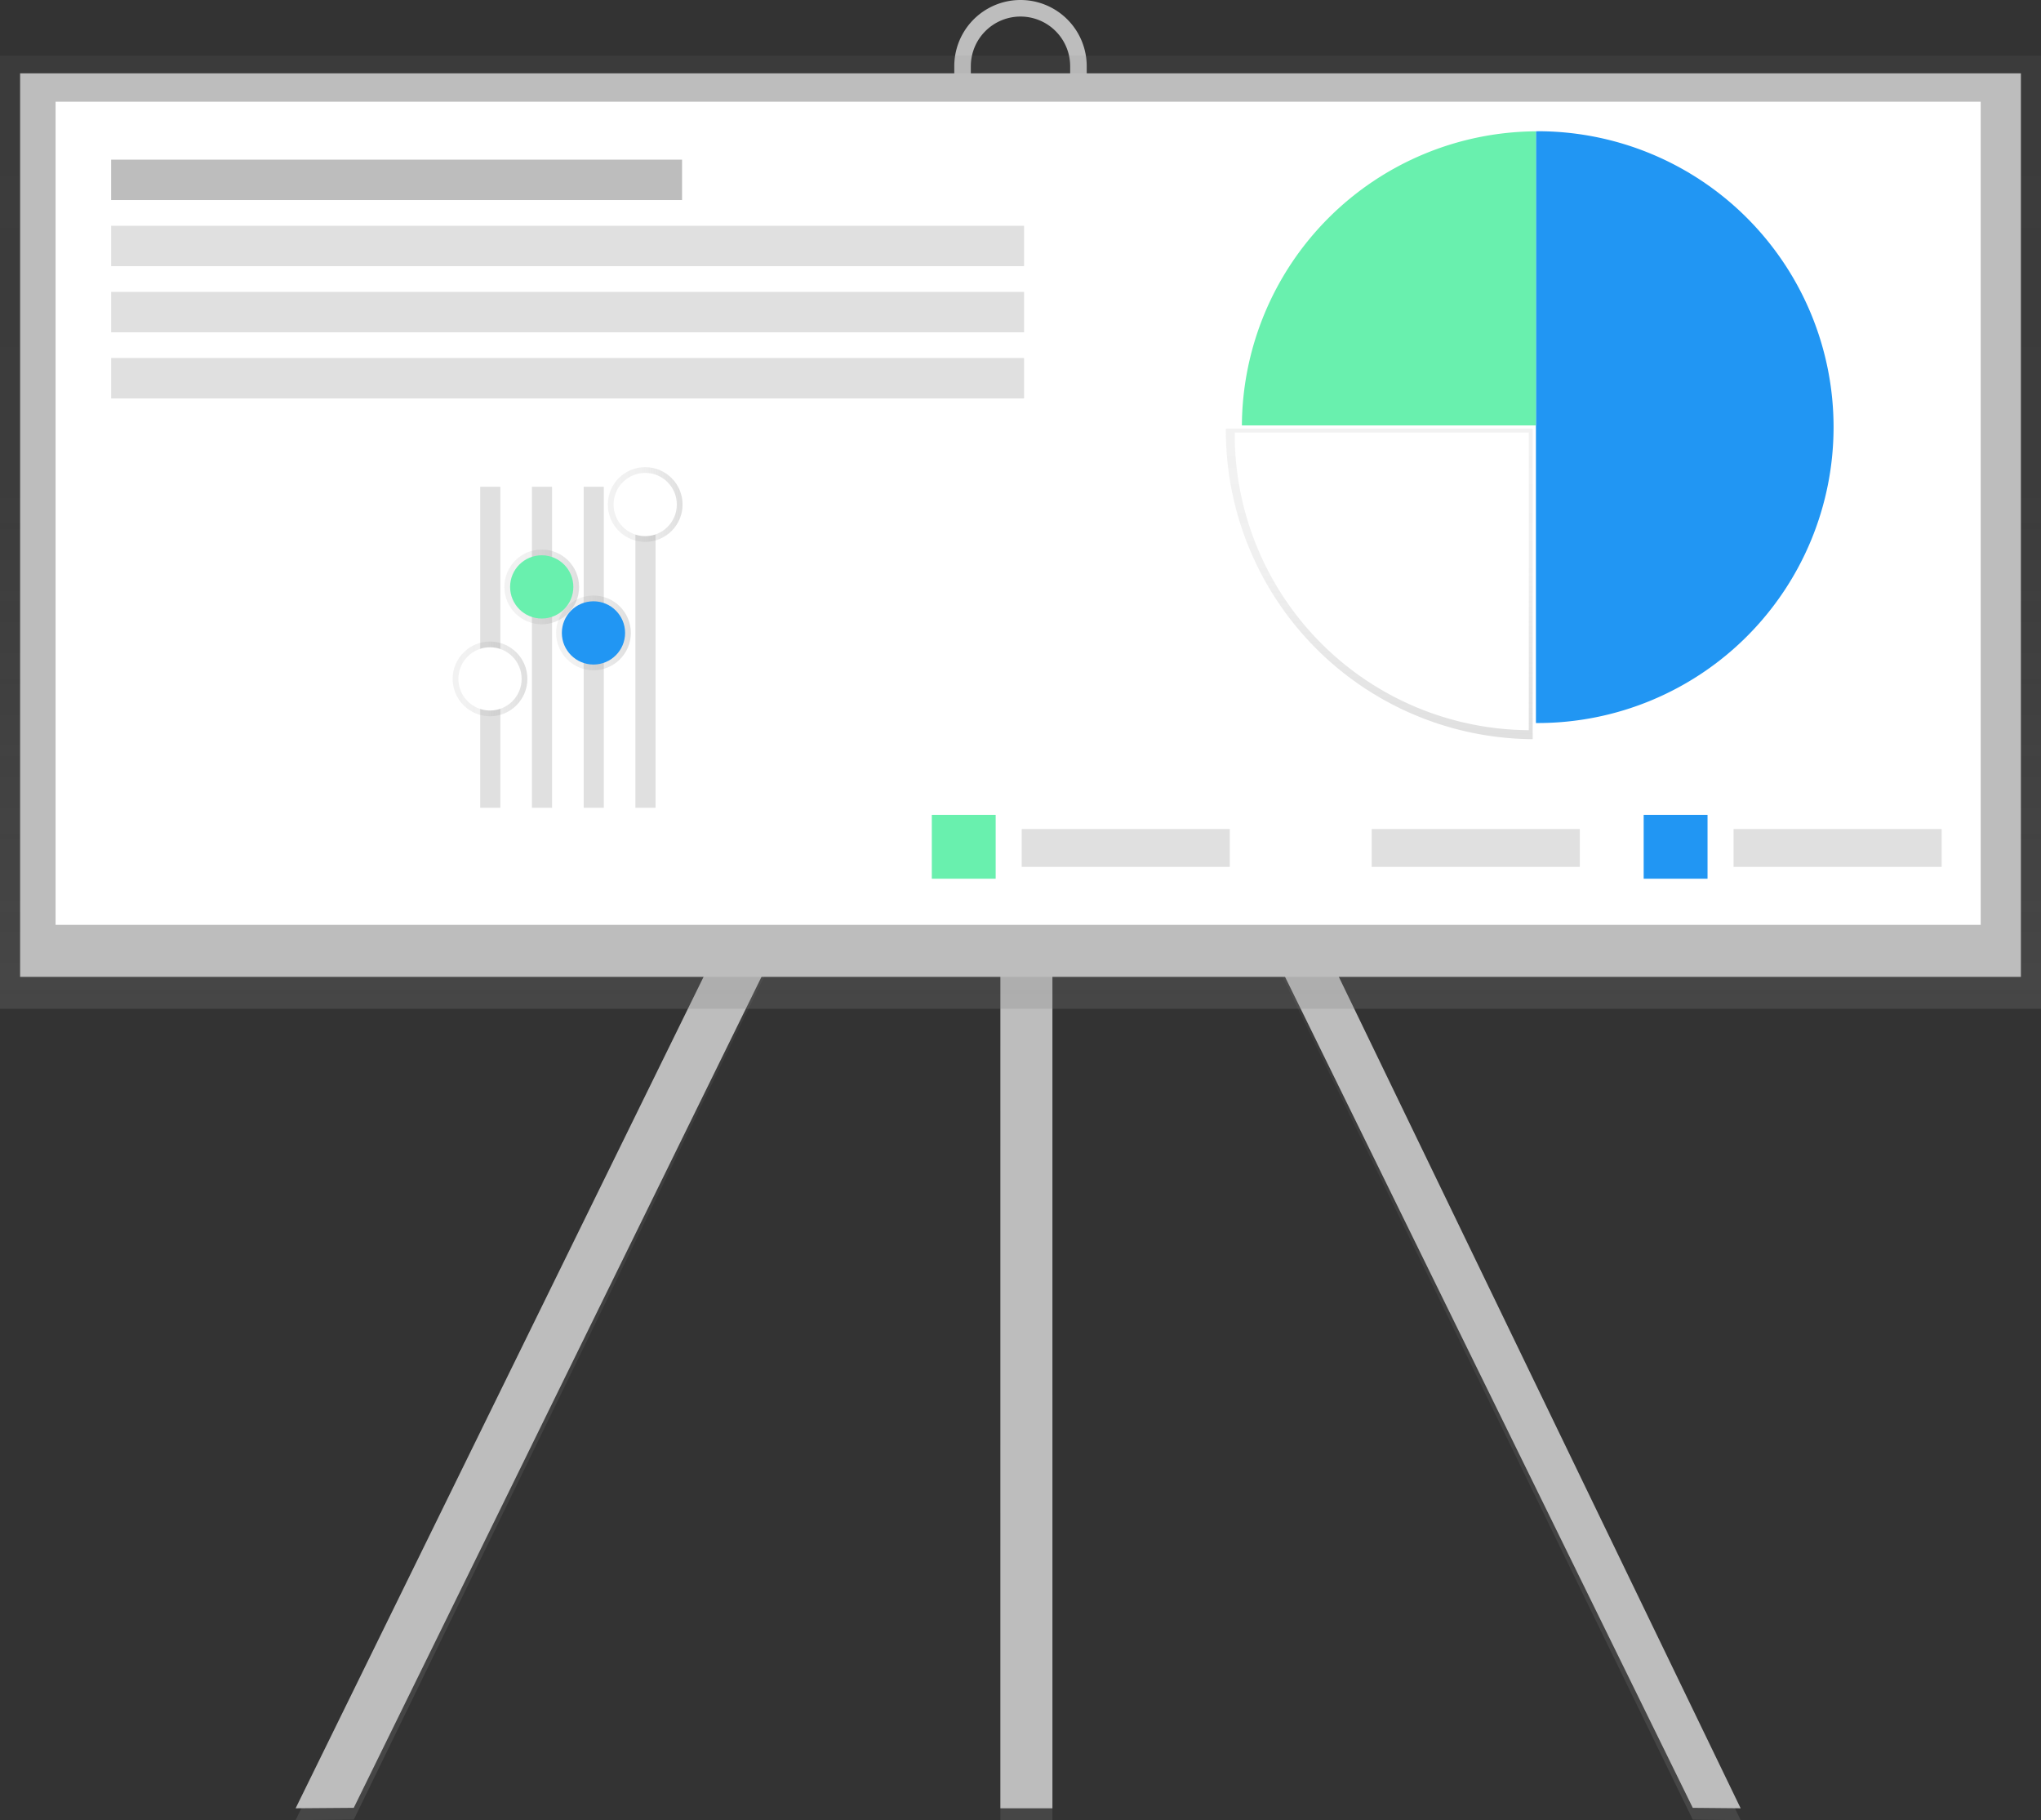 <svg id="22efa8b6-b9ff-4b9b-a3b2-71cec6386f64" data-name="Layer 1" xmlns="http://www.w3.org/2000/svg" xmlns:xlink="http://www.w3.org/1999/xlink" width="863" height="769.5" viewBox="0 0 863 769.5"><rect x="0" y="0" width="863" height="769.5" fill="#333333" stroke="none"/><defs><linearGradient id="4d7d6e59-78ed-4d57-a529-1eaaceade2ae" x1="279.59" y1="769.5" x2="279.59" y2="175.12" gradientUnits="userSpaceOnUse"><stop offset="0" stop-color="gray" stop-opacity="0.25"/><stop offset="0.54" stop-color="gray" stop-opacity="0.12"/><stop offset="1" stop-color="gray" stop-opacity="0.1"/></linearGradient><linearGradient id="9d815349-9c86-443c-8ccb-e4f40929397c" x1="583.59" x2="583.59" y2="175.12" xlink:href="#4d7d6e59-78ed-4d57-a529-1eaaceade2ae"/><linearGradient id="4cdc3fff-77bb-4bd8-8d4b-e4a0e24ac1ff" x1="434" x2="434" y2="118.5" xlink:href="#4d7d6e59-78ed-4d57-a529-1eaaceade2ae"/><linearGradient id="d789edb2-9260-4fe7-9b2e-c8d2cf1c50eb" x1="431.5" y1="426.5" x2="431.5" y2="23.5" xlink:href="#4d7d6e59-78ed-4d57-a529-1eaaceade2ae"/><linearGradient id="d05d60f3-4487-4cf0-bc48-be0df6e13883" x1="751.69" y1="377.75" x2="751.69" y2="246.43" xlink:href="#4d7d6e59-78ed-4d57-a529-1eaaceade2ae"/><linearGradient id="36694125-ef38-4129-b005-f3dbdd12d1fe" x1="415.98" y1="335.24" x2="415.98" y2="303.64" gradientTransform="translate(-112.25 703) rotate(-90)" xlink:href="#4d7d6e59-78ed-4d57-a529-1eaaceade2ae"/><linearGradient id="dc57276c-937a-4b5a-afe2-156d6e915e6b" x1="454.87" y1="357.11" x2="454.87" y2="325.52" gradientTransform="translate(-112.25 703) rotate(-90)" xlink:href="#4d7d6e59-78ed-4d57-a529-1eaaceade2ae"/><linearGradient id="c93c7978-2b82-4fa6-8ff4-005d931a190d" x1="435.42" y1="378.98" x2="435.42" y2="347.39" gradientTransform="translate(-112.25 703) rotate(-90)" xlink:href="#4d7d6e59-78ed-4d57-a529-1eaaceade2ae"/><linearGradient id="28ebadfe-69e4-4a26-9b70-9789031661f3" x1="489.7" y1="400.86" x2="489.7" y2="369.26" gradientTransform="translate(-112.25 703) rotate(-90)" xlink:href="#4d7d6e59-78ed-4d57-a529-1eaaceade2ae"/></defs><title>statistics</title><polygon points="149.58 769.31 125 769.5 414.42 175.12 434.17 184.89 149.58 769.31" fill="url(#4d7d6e59-78ed-4d57-a529-1eaaceade2ae)"/><polygon points="715.76 769.31 736 769.5 450.92 175.12 431.17 184.89 715.76 769.31" fill="url(#9d815349-9c86-443c-8ccb-e4f40929397c)"/><rect x="423" y="118.5" width="22" height="651" fill="url(#4cdc3fff-77bb-4bd8-8d4b-e4a0e24ac1ff)"/><polygon points="149.58 764.31 125 764.5 414.42 174.69 434.17 184.38 149.58 764.31" fill="#bdbdbd"/><polygon points="715.76 764.31 736 764.5 450.92 174.69 431.17 184.38 715.76 764.31" fill="#bdbdbd"/><rect x="423" y="118.5" width="22" height="646" fill="#bdbdbd"/><path d="M600,131.25a28,28,0,0,1-28-28v-10a28,28,0,0,1,56,0v10A28,28,0,0,1,600,131.25Zm0-59a21,21,0,0,0-21,21v10a21,21,0,0,0,42,0v-10A21,21,0,0,0,600,72.25Z" transform="translate(-168.5 -65.25)" fill="#bdbdbd"/><rect y="23.5" width="863" height="403" fill="url(#d789edb2-9260-4fe7-9b2e-c8d2cf1c50eb)"/><rect x="8.5" y="31" width="846" height="382" fill="#bdbdbd"/><rect x="23.5" y="43" width="814" height="348" fill="#fff"/><path d="M818.69,120.75l-.75,0V370.93l.75,0a125.1,125.1,0,1,0,0-250.2Z" transform="translate(-168.5 -65.25)" fill="#2196f3"/><path d="M817.94,120.77A125.08,125.08,0,0,0,693.61,245.1H817.94Z" transform="translate(-168.5 -65.25)" fill="#69f0ae"/><path d="M686.83,246.43c0,.26,0,.52,0,.79A130.54,130.54,0,0,0,816.57,377.75V246.43Z" transform="translate(-168.5 -65.25)" fill="url(#d05d60f3-4487-4cf0-bc48-be0df6e13883)"/><path d="M690.59,248.11c0,.25,0,.5,0,.75A125.09,125.09,0,0,0,814.92,373.95V248.11Z" transform="translate(-168.5 -65.25)" fill="#ffffff"/><rect x="47" y="67.5" width="241.4" height="17.08" fill="#bdbdbd"/><rect x="47" y="95.45" width="386" height="17.08" fill="#e0e0e0"/><rect x="47" y="123.4" width="386" height="17.08" fill="#e0e0e0"/><rect x="47" y="151.36" width="386" height="17.08" fill="#e0e0e0"/><rect x="695" y="344.5" width="27" height="27" fill="#2196f3"/><rect x="733" y="350.5" width="88" height="16" fill="#e0e0e0"/><rect x="542" y="344.5" width="27" height="27" fill="#ffffff"/><rect x="580" y="350.5" width="88" height="16" fill="#e0e0e0"/><rect x="394" y="344.5" width="27" height="27" fill="#69f0ae"/><rect x="432" y="350.5" width="88" height="16" fill="#e0e0e0"/><rect x="203.05" y="205.8" width="8.51" height="135.7" fill="#e0e0e0"/><rect x="224.92" y="205.8" width="8.51" height="135.7" fill="#e0e0e0"/><rect x="246.8" y="205.8" width="8.51" height="135.7" fill="#e0e0e0"/><rect x="268.67" y="205.8" width="8.51" height="135.7" fill="#e0e0e0"/><circle cx="207.19" cy="287.02" r="15.8" fill="url(#36694125-ef38-4129-b005-f3dbdd12d1fe)"/><circle cx="229.06" cy="248.13" r="15.8" fill="url(#dc57276c-937a-4b5a-afe2-156d6e915e6b)"/><circle cx="250.94" cy="267.58" r="15.8" fill="url(#c93c7978-2b82-4fa6-8ff4-005d931a190d)"/><circle cx="272.81" cy="213.3" r="15.8" fill="url(#28ebadfe-69e4-4a26-9b70-9789031661f3)"/><circle cx="207.19" cy="287.02" r="13.37" fill="#ffffff"/><circle cx="229.06" cy="248.13" r="13.37" fill="#69f0ae"/><circle cx="250.94" cy="267.58" r="13.37" fill="#2196f3"/><circle cx="272.81" cy="213.3" r="13.37" fill="#ffffff"/></svg>